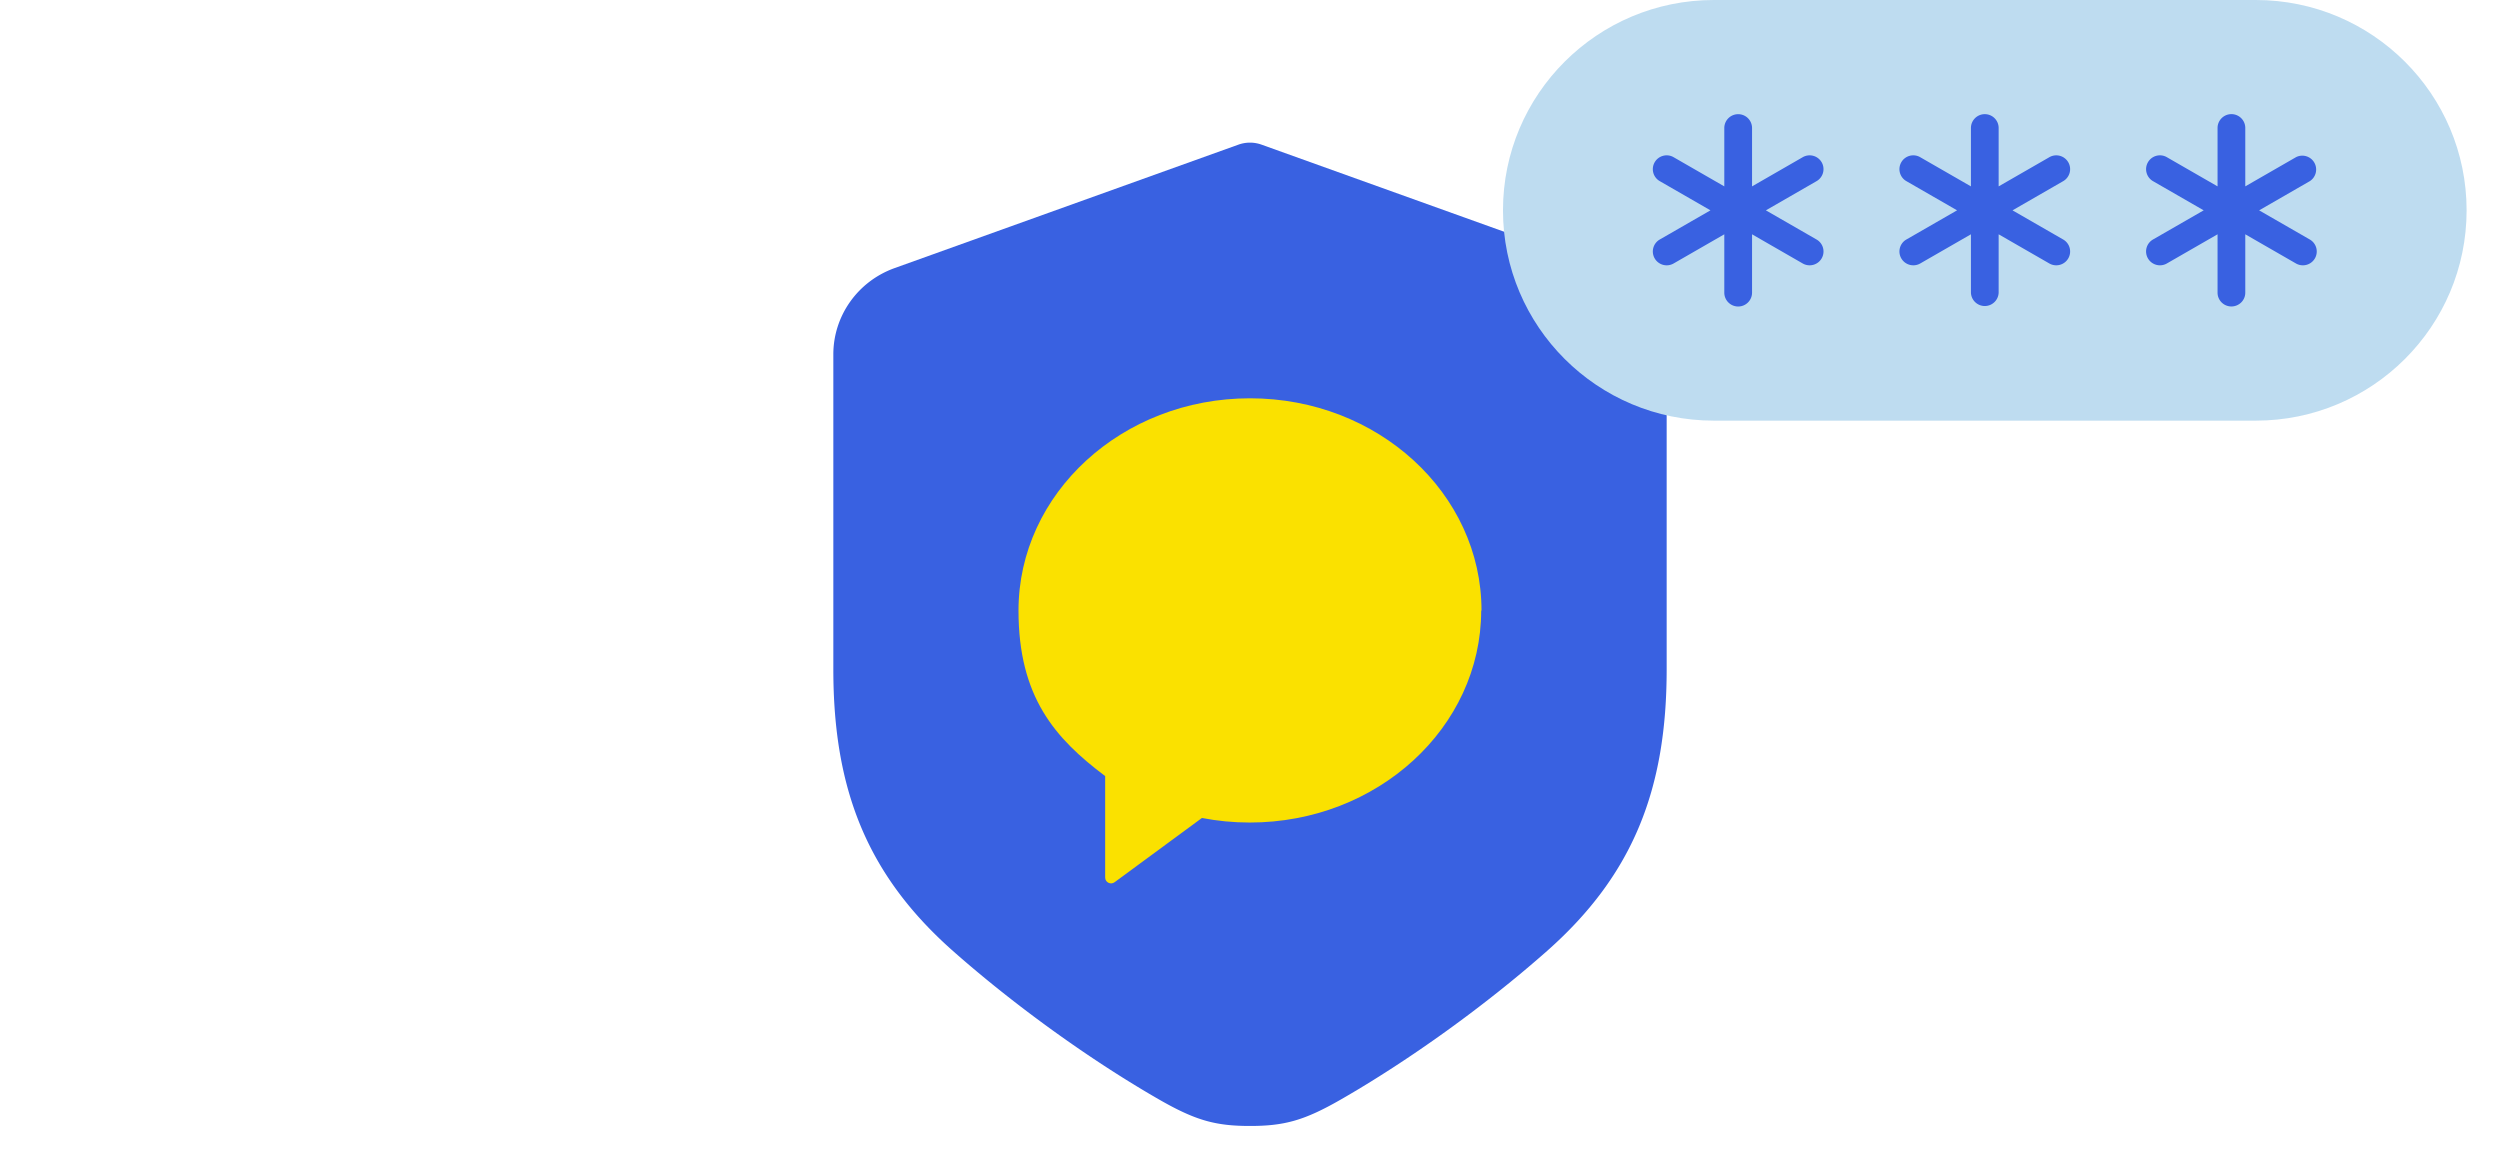 <svg xmlns="http://www.w3.org/2000/svg" width="150" height="70" fill="none"><path fill="#3961E1" fill-rule="evenodd" d="M96.326 16.087 75.693 8.679a2.05 2.05 0 0 0-1.388 0l-20.632 7.408C51.467 16.88 50 18.949 50 21.264v18.89c0 7.166 1.992 12.32 7.18 16.907 3.708 3.276 8.239 6.54 12.366 8.91 2.186 1.254 3.379 1.587 5.453 1.587 2.074 0 3.267-.333 5.453-1.588 4.127-2.37 8.66-5.633 12.367-8.909 5.188-4.586 7.181-9.74 7.181-16.907v-18.89c0-2.315-1.47-4.384-3.674-5.177Z" clip-rule="evenodd"/><path fill="#FAE100" fill-rule="evenodd" d="M75 23.898c-7.67 0-13.89 5.701-13.89 12.734 0 5.194 2.195 7.673 5.2 9.933v6.088c0 .288.331.453.564.281l5.242-3.856c.926.18 1.885.274 2.867.274 7.663 0 13.876-5.69 13.889-12.712l.018-.008c0-7.033-6.219-12.734-13.89-12.734Z" clip-rule="evenodd"/><path fill="#BEDCF0" fill-rule="evenodd" d="M135.344 0h-32.513c-6.987 0-12.652 5.65-12.652 12.62 0 6.97 5.665 12.619 12.652 12.619h32.513c6.988 0 12.652-5.649 12.652-12.62C147.996 5.652 142.332 0 135.344 0Z" clip-rule="evenodd"/><path fill="#3961E1" fill-rule="evenodd" d="M109.299 9.736a.832.832 0 0 0-1.137-.303l-3.039 1.75V7.681a.831.831 0 0 0-.832-.83.831.831 0 0 0-.833.83v3.502l-3.04-1.75a.832.832 0 0 0-1.137.302.828.828 0 0 0 .306 1.134l3.04 1.751-3.04 1.75a.829.829 0 0 0-.306 1.134.833.833 0 0 0 1.137.304l3.04-1.75v3.5a.832.832 0 0 0 1.665 0v-3.5l3.04 1.75a.833.833 0 0 0 1.136-.304.828.828 0 0 0-.305-1.133l-3.041-1.75 3.041-1.752a.83.83 0 0 0 .305-1.134Zm14.797 0a.831.831 0 0 0-1.136-.303l-3.041 1.75V7.681a.83.83 0 0 0-1.663 0v3.502l-3.042-1.75a.83.83 0 0 0-1.136.302.828.828 0 0 0 .306 1.134l3.04 1.751-3.04 1.75a.828.828 0 0 0-.306 1.134.834.834 0 0 0 1.137.304l3.041-1.75v3.5a.832.832 0 0 0 1.663 0v-3.5l3.041 1.75a.833.833 0 0 0 1.136-.304.828.828 0 0 0-.304-1.133l-3.041-1.75 3.041-1.752a.829.829 0 0 0 .304-1.134Zm14.493 4.635-3.041-1.75 3.041-1.752a.831.831 0 0 0-.831-1.437l-3.041 1.75V7.68a.831.831 0 0 0-1.664 0v3.502l-3.041-1.75a.83.83 0 0 0-.832 1.437l3.041 1.751-3.041 1.75a.828.828 0 0 0-.303 1.134.832.832 0 0 0 1.135.304l3.041-1.75v3.502a.83.83 0 0 0 .831.828c.46 0 .833-.37.833-.828v-3.502l3.041 1.75a.832.832 0 0 0 1.135-.303.828.828 0 0 0-.304-1.134Z" clip-rule="evenodd"/></svg>